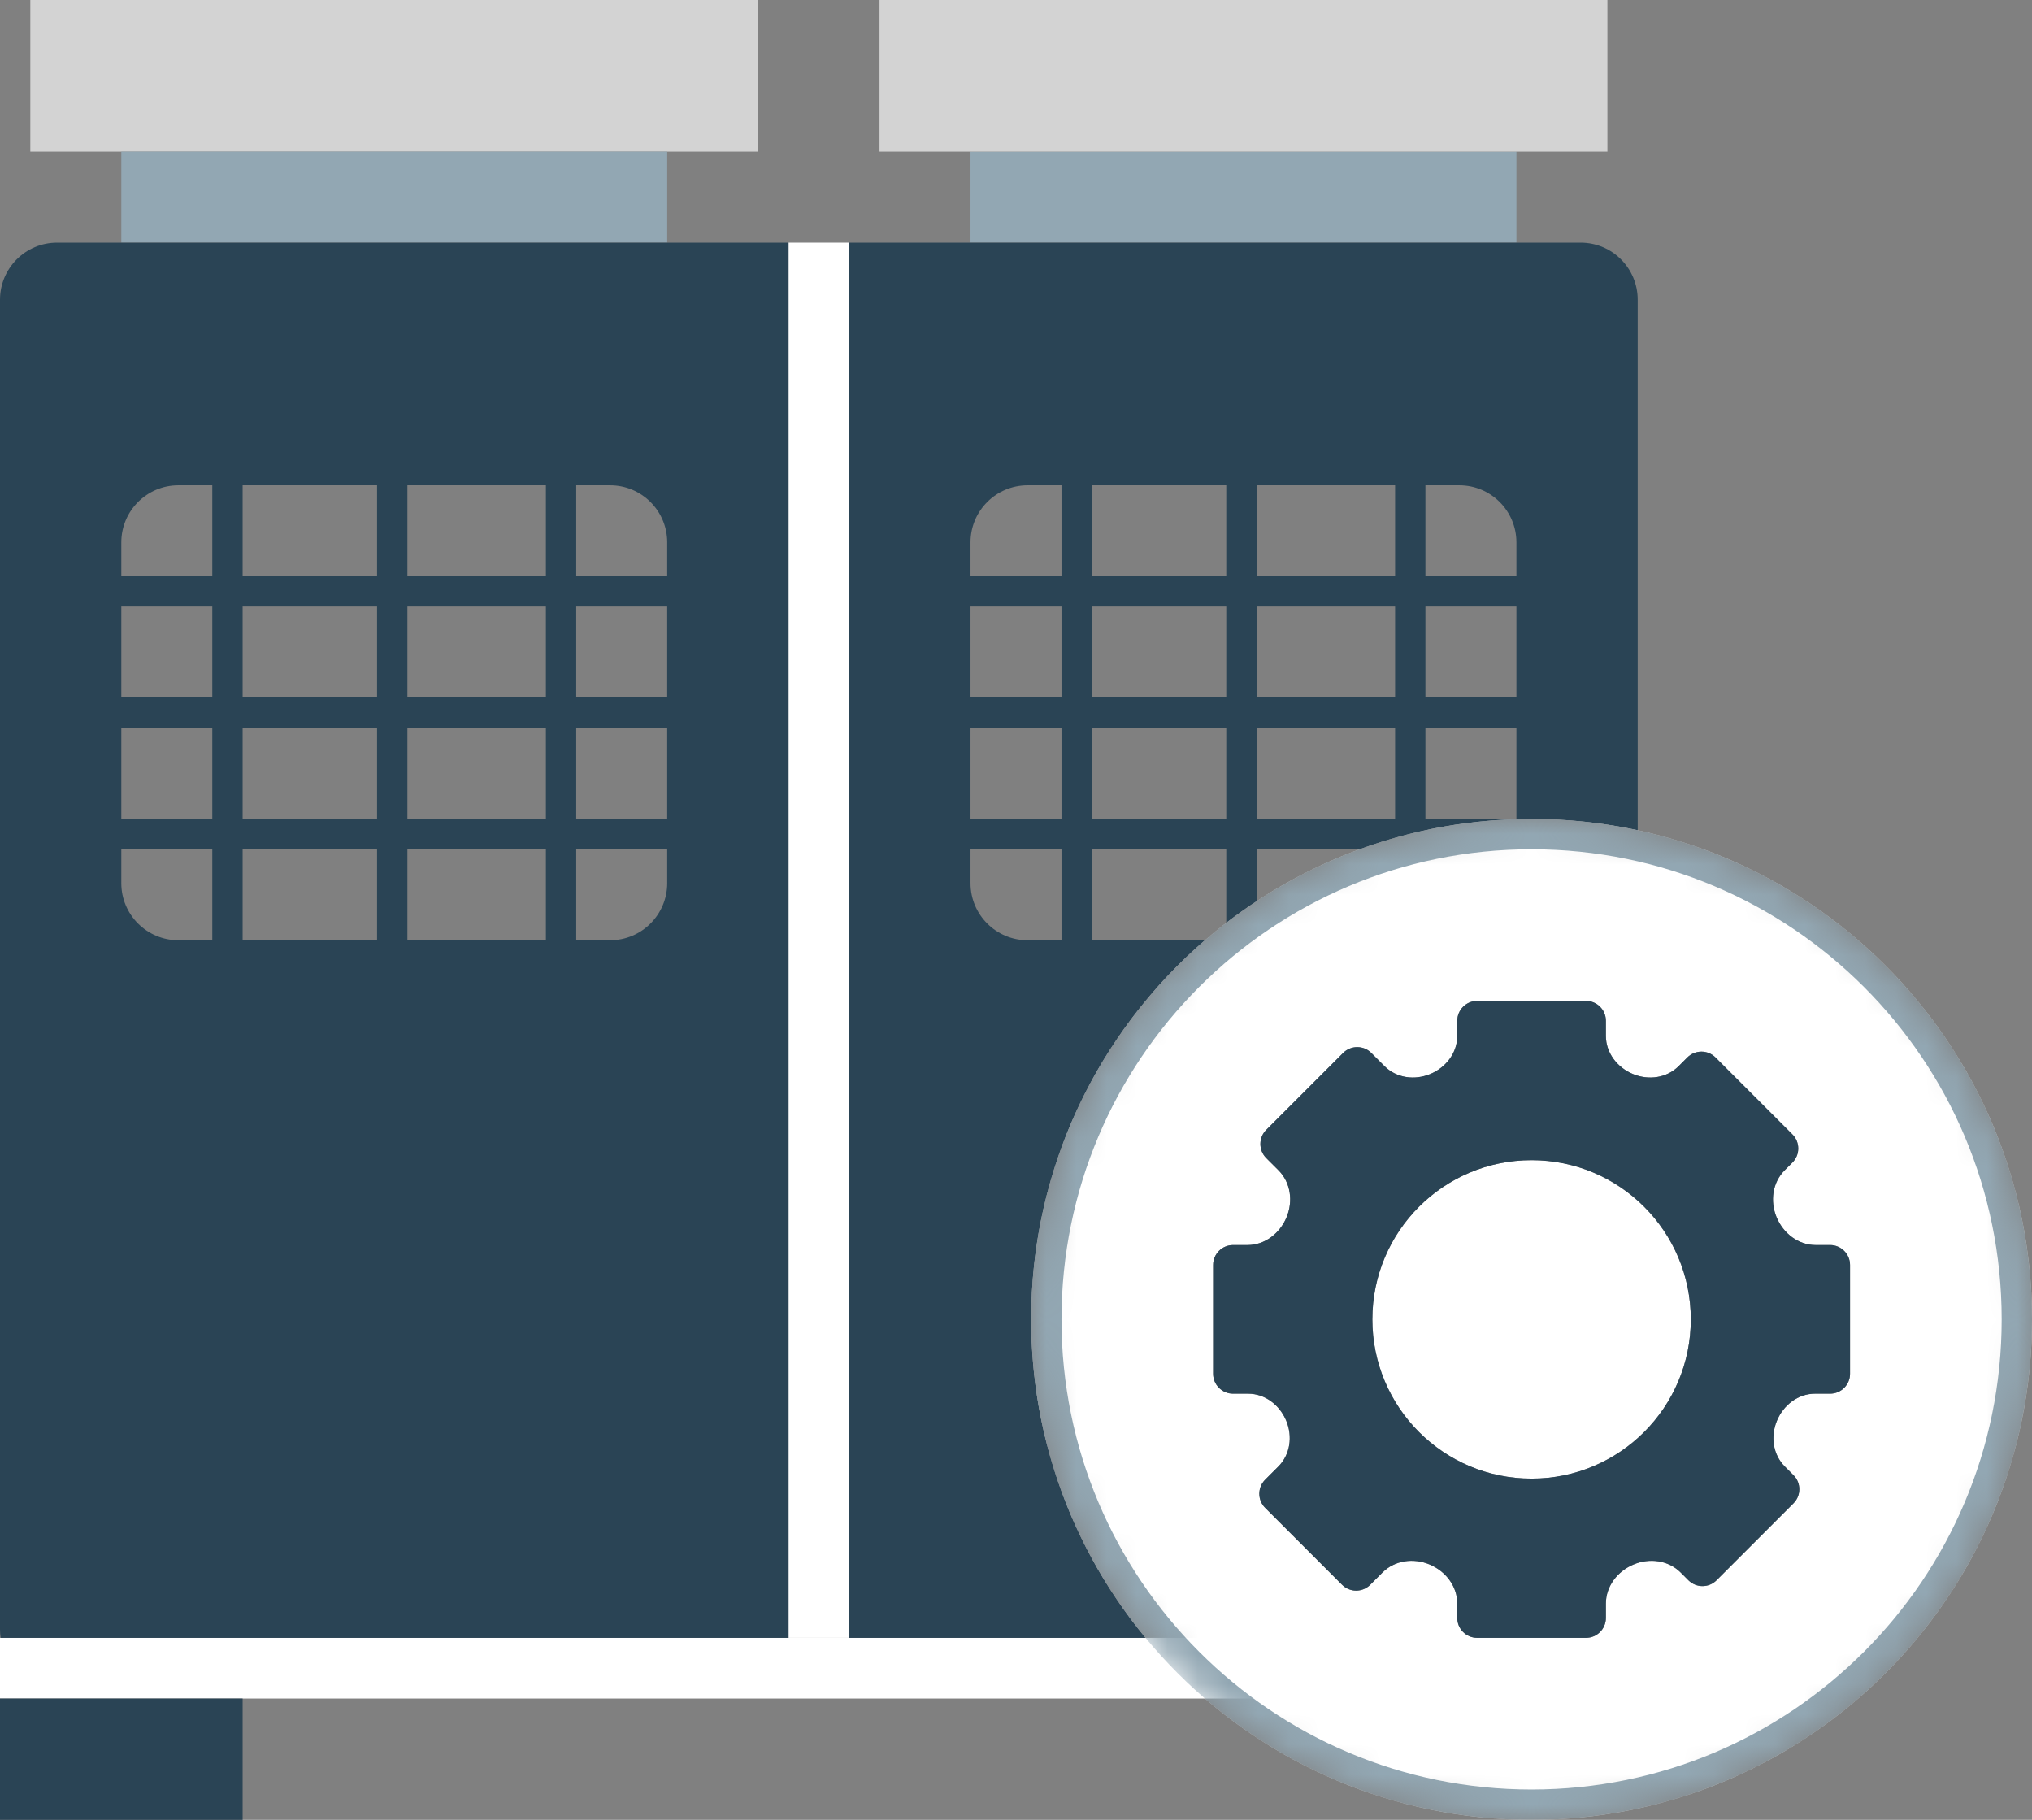 <svg width="67" height="60" viewBox="0 0 67 60" fill="none" xmlns="http://www.w3.org/2000/svg">
<rect x="0" y="0" width="67" height="60" fill="#808080" stroke="none"/>
<path d="M1 0H25V5H1V0Z" fill="#D3D3D3"/>
<path d="M4 5H22V8H4V5Z" fill="#92A7B3"/>
<path d="M32 5H50V8H32V5Z" fill="#92A7B3"/>
<path d="M29 0H53V5H29V0Z" fill="#D3D3D3"/>
<path d="M54 54L54 56L-8.74229e-08 56L0 54L54 54Z" fill="white"/>
<path d="M26 8H28V54H26V8Z" fill="white"/>
<path fill-rule="evenodd" clip-rule="evenodd" d="M0 9.882C0 8.843 0.843 8 1.882 8H26V54H0.021C0.007 53.908 0 53.813 0 53.717V9.882ZM28 54H37.772C35.416 51.147 34 47.489 34 43.5C34 38.504 36.221 34.026 39.729 31H36V27.99H40.433V30.426C40.757 30.176 41.09 29.938 41.433 29.713V27.99H44.858C46.618 27.349 48.518 27 50.5 27C51.701 27 52.871 27.128 53.999 27.372V9.882C53.999 8.843 53.157 8 52.117 8H28V54ZM0 60V56H8V60H0ZM7 16H5.882C4.843 16 4 16.843 4 17.883V18.997H7V16ZM4 19.997V22.993H7V19.997H4ZM4 23.993V26.99H7V23.993H4ZM4 27.99V29.117C4 30.157 4.843 31 5.882 31H7V27.99H4ZM8 31H12.433V27.99H8V31ZM13.433 31H18V27.99H13.433V31ZM19 31H20.117C21.157 31 22 30.157 22 29.117V27.99H19V31ZM22 26.99V23.993H19V26.99H22ZM22 22.993V19.997H19V22.993H22ZM22 18.997V17.883C22 16.843 21.157 16 20.117 16H19V18.997H22ZM18 16H13.433V18.997H18V16ZM12.433 16V18.997H8V16H12.433ZM18 23.993V26.99H13.433V23.993H18ZM12.433 23.993V26.99H8V23.993H12.433ZM18 22.993V19.997H13.433V22.993H18ZM12.433 19.997V22.993L8 22.993V19.997H12.433ZM33.883 16H35V18.997H32V17.883C32 16.843 32.843 16 33.883 16ZM32 22.993V19.997H35V22.993H32ZM32 26.99V23.993H35V26.99H32ZM32 29.117V27.99H35V31H33.883C32.843 31 32 30.157 32 29.117ZM50 23.993V26.99H47V23.993H50ZM50 19.997V22.993H47V19.997H50ZM50 17.883V18.997H47V16H48.117C49.157 16 50 16.843 50 17.883ZM41.433 16H46V18.997H41.433V16ZM40.433 18.997V16H36V18.997H40.433ZM46 26.99V23.993H41.433V26.99H46ZM40.433 26.99V23.993H36V26.99H40.433ZM46 19.997V22.993H41.433V19.997H46ZM40.433 22.993V19.997H36V22.993L40.433 22.993Z" fill="#2A4455"/>
<mask id="mask0_1401_122144" style="mask-type:alpha" maskUnits="userSpaceOnUse" x="34" y="27" width="33" height="33">
<path d="M67 43.5C67 52.613 59.613 60 50.5 60C41.387 60 34 52.613 34 43.5C34 34.387 41.387 27 50.5 27C59.613 27 67 34.387 67 43.5Z" fill="#F5F5F5"/>
</mask>
<g mask="url(#mask0_1401_122144)">
<path fill-rule="evenodd" clip-rule="evenodd" d="M50.5 60C59.613 60 67 52.613 67 43.5C67 34.387 59.613 27 50.5 27C41.387 27 34 34.387 34 43.5C34 52.613 41.387 60 50.5 60ZM48.05 33.656C48.05 33.294 48.344 33 48.706 33H52.294C52.656 33 52.95 33.294 52.95 33.656V34.155C52.95 34.714 53.327 35.198 53.843 35.411C54.357 35.624 54.956 35.544 55.35 35.15L55.636 34.864C55.892 34.608 56.308 34.608 56.564 34.864L59.101 37.401C59.357 37.657 59.357 38.072 59.101 38.329L58.846 38.584C58.44 38.989 58.359 39.607 58.58 40.136C58.8 40.664 59.296 41.05 59.867 41.05H60.344C60.706 41.05 61 41.344 61 41.706V45.294C61 45.656 60.706 45.95 60.344 45.95H59.844C59.286 45.95 58.802 46.327 58.589 46.843C58.376 47.357 58.456 47.956 58.85 48.35L59.136 48.636C59.392 48.892 59.392 49.308 59.136 49.564L56.599 52.101C56.343 52.357 55.928 52.357 55.671 52.101L55.416 51.846C55.011 51.44 54.393 51.359 53.864 51.58C53.336 51.8 52.95 52.296 52.95 52.867V53.344C52.95 53.706 52.656 54 52.294 54H48.706C48.344 54 48.05 53.706 48.05 53.344V52.867C48.05 52.295 47.664 51.8 47.136 51.58C46.607 51.359 45.99 51.44 45.584 51.845L45.18 52.25C44.923 52.506 44.508 52.506 44.252 52.25L41.715 49.713C41.459 49.457 41.459 49.041 41.715 48.785L42.15 48.35C42.544 47.956 42.624 47.357 42.411 46.843C42.198 46.327 41.714 45.95 41.156 45.95H40.656C40.294 45.95 40 45.656 40 45.294V41.706C40 41.344 40.294 41.05 40.656 41.05H41.133C41.705 41.05 42.2 40.664 42.42 40.136C42.641 39.607 42.56 38.989 42.154 38.584L41.75 38.18C41.494 37.923 41.494 37.508 41.75 37.252L44.287 34.715C44.543 34.459 44.959 34.459 45.215 34.715L45.65 35.15C46.044 35.544 46.643 35.624 47.157 35.411C47.673 35.198 48.05 34.714 48.05 34.156V33.656ZM55.75 43.5C55.75 46.4 53.4 48.75 50.5 48.75C47.6 48.75 45.25 46.4 45.25 43.5C45.25 40.6 47.6 38.25 50.5 38.25C53.4 38.25 55.75 40.6 55.75 43.5Z" fill="white"/>
<path fill-rule="evenodd" clip-rule="evenodd" d="M48.706 33C48.344 33 48.05 33.294 48.05 33.656V34.156C48.05 34.714 47.673 35.198 47.157 35.411C46.643 35.624 46.044 35.544 45.65 35.15L45.215 34.715C44.959 34.459 44.543 34.459 44.287 34.715L41.75 37.252C41.494 37.508 41.494 37.923 41.75 38.18L42.154 38.584C42.56 38.989 42.641 39.607 42.42 40.136C42.2 40.664 41.705 41.05 41.133 41.05H40.656C40.294 41.05 40 41.344 40 41.706V45.294C40 45.656 40.294 45.95 40.656 45.95H41.156C41.714 45.95 42.198 46.327 42.411 46.843C42.624 47.357 42.544 47.956 42.15 48.35L41.715 48.785C41.459 49.041 41.459 49.457 41.715 49.713L44.252 52.25C44.508 52.506 44.923 52.506 45.18 52.25L45.584 51.845C45.99 51.44 46.607 51.359 47.136 51.58C47.664 51.8 48.05 52.295 48.05 52.867V53.344C48.05 53.706 48.344 54 48.706 54H52.294C52.656 54 52.95 53.706 52.95 53.344V52.867C52.95 52.296 53.336 51.8 53.864 51.58C54.393 51.359 55.011 51.44 55.416 51.846L55.671 52.101C55.928 52.357 56.343 52.357 56.599 52.101L59.136 49.564C59.392 49.308 59.392 48.892 59.136 48.636L58.85 48.35C58.456 47.956 58.376 47.357 58.589 46.843C58.802 46.327 59.286 45.95 59.844 45.95H60.344C60.706 45.95 61 45.656 61 45.294V41.706C61 41.344 60.706 41.05 60.344 41.05H59.867C59.296 41.05 58.8 40.664 58.58 40.136C58.359 39.607 58.44 38.989 58.846 38.584L59.101 38.329C59.357 38.072 59.357 37.657 59.101 37.401L56.564 34.864C56.308 34.608 55.892 34.608 55.636 34.864L55.35 35.15C54.956 35.544 54.357 35.624 53.843 35.411C53.327 35.198 52.95 34.714 52.95 34.155V33.656C52.95 33.294 52.656 33 52.294 33H48.706ZM50.5 48.75C53.4 48.75 55.75 46.4 55.75 43.5C55.75 40.6 53.4 38.25 50.5 38.25C47.6 38.25 45.25 40.6 45.25 43.5C45.25 46.4 47.6 48.75 50.5 48.75Z" fill="#2A4455"/>
<path fill-rule="evenodd" clip-rule="evenodd" d="M50.5 59C59.06 59 66 52.06 66 43.5C66 34.94 59.06 28 50.5 28C41.94 28 35 34.94 35 43.5C35 52.06 41.94 59 50.5 59ZM50.5 60C59.613 60 67 52.613 67 43.5C67 34.387 59.613 27 50.5 27C41.387 27 34 34.387 34 43.5C34 52.613 41.387 60 50.5 60Z" fill="#92A7B3"/>
</g>
</svg>
